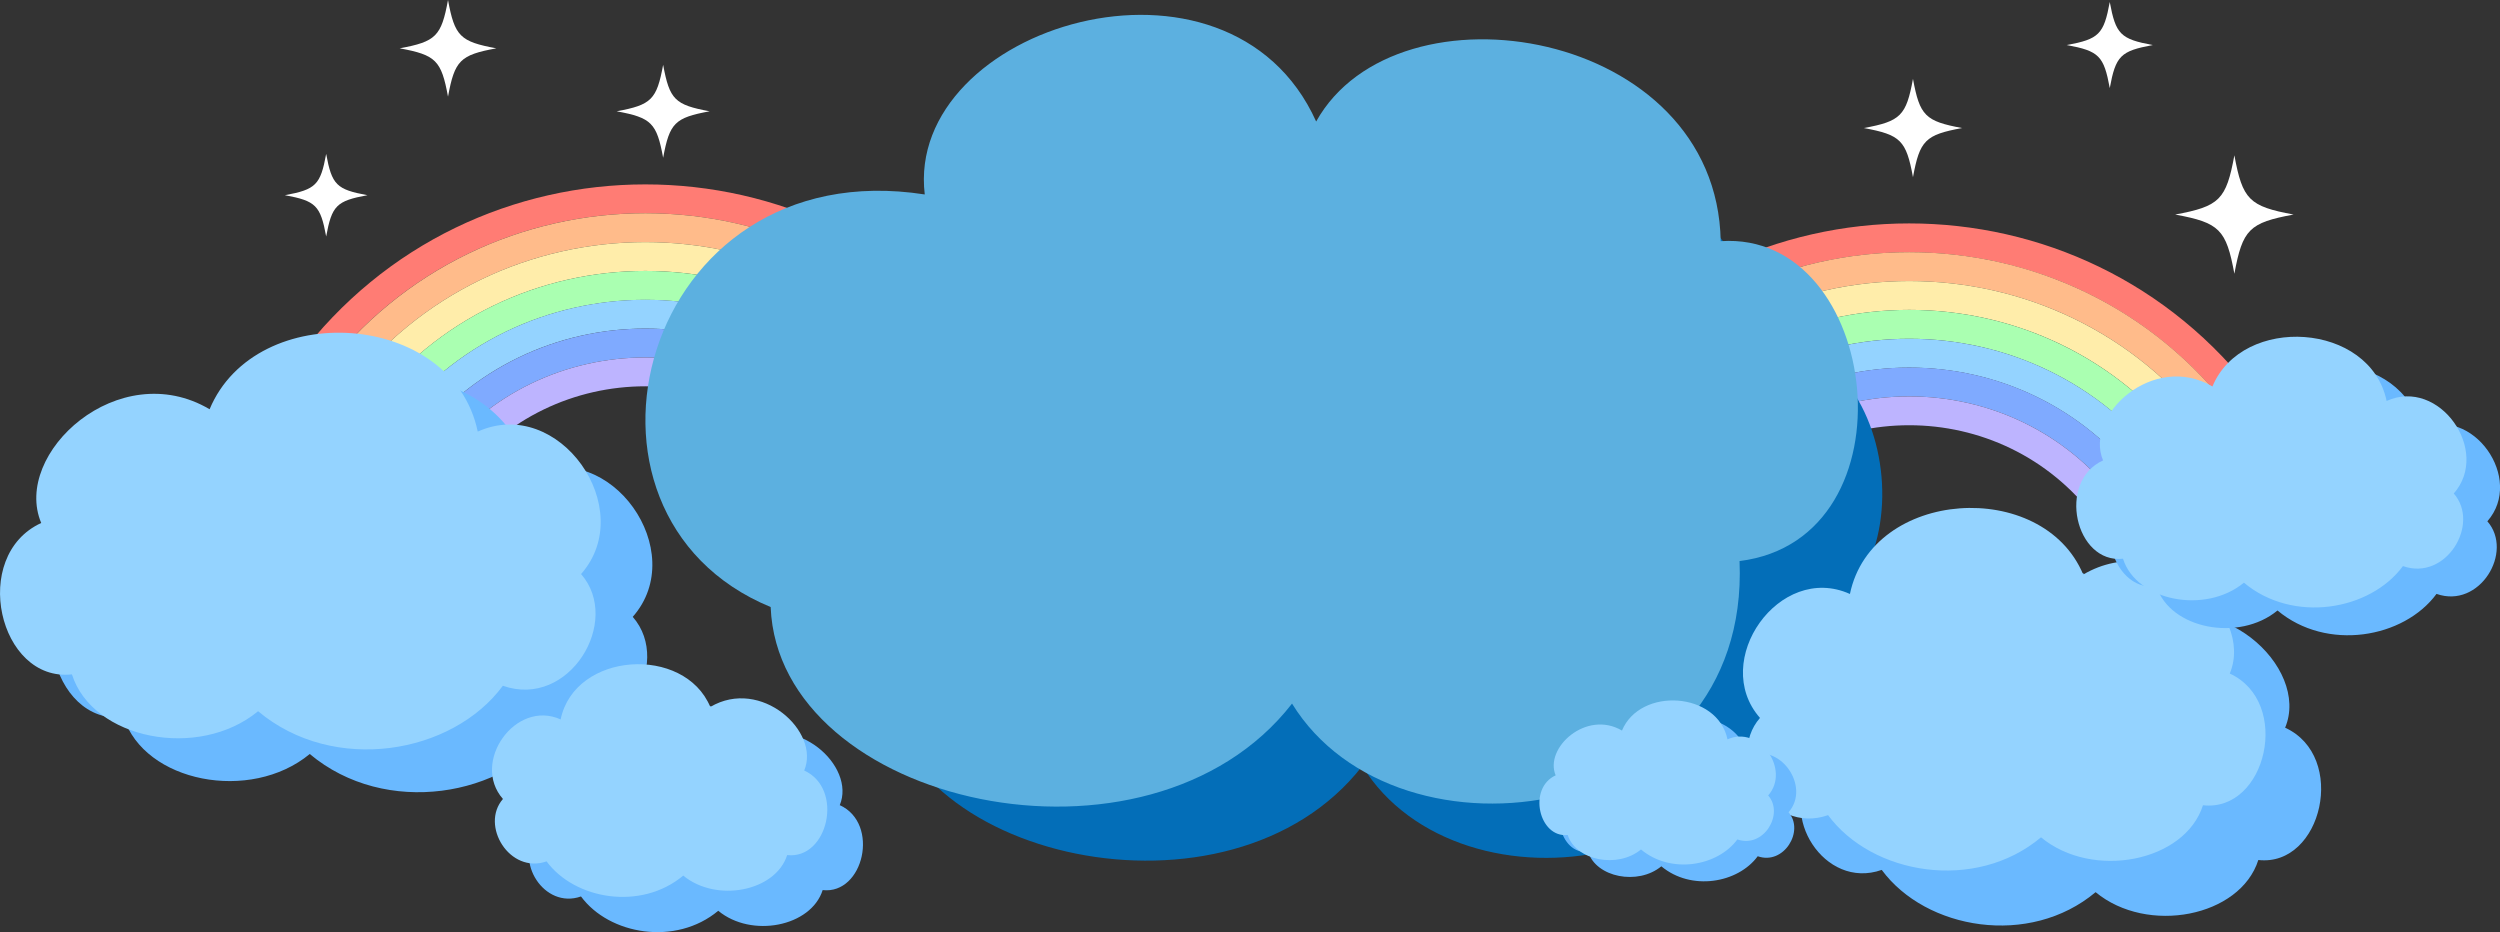 <?xml version="1.0" encoding="UTF-8"?><svg xmlns="http://www.w3.org/2000/svg" viewBox="0 0 298.54 111.31"><rect x="0" y="0" width="298.54" height="111.31" fill="#333333" stroke="none"/><defs><style>.d{fill:#036eb8;}.e{fill:#fff;}.f{fill:#ffedaa;}.g{fill:#ffbb8a;}.h{fill:#ff7c74;}.i{fill:#6ab9ff;}.j{fill:#7faaff;}.k{fill:#bdb4ff;}.l{fill:#aaffb1;}.m{fill:#94d3ff;}.n{fill:#5cb0e0;}</style></defs><g id="a"/><g id="b"><g id="c"><g><g><path class="h" d="M115.8,44.82c-19.38-25.81-58.09-25.81-77.47,0-.92-.69-1.84-1.38-2.75-2.07,20.75-27.64,62.22-27.64,82.98,0-.92,.69-1.84,1.38-2.75,2.07Z"/><path class="g" d="M113.05,46.89c-18-23.97-53.96-23.97-71.96,0-.92-.69-1.84-1.38-2.75-2.07,19.38-25.81,58.09-25.81,77.47,0-.92,.69-1.84,1.38-2.75,2.07Z"/><path class="f" d="M110.3,48.96c-16.62-22.14-49.83-22.14-66.46,0-.92-.69-1.84-1.38-2.75-2.07,18-23.97,53.96-23.97,71.96,0-.92,.69-1.84,1.38-2.75,2.07Z"/><path class="l" d="M107.54,51.03c-15.24-20.3-45.71-20.3-60.95,0-.92-.69-1.84-1.38-2.75-2.07,16.62-22.14,49.83-22.14,66.46,0-.92,.69-1.84,1.38-2.75,2.07Z"/><path class="m" d="M104.79,53.09c-13.87-18.47-41.58-18.47-55.44,0-.92-.69-1.84-1.38-2.75-2.07,15.24-20.3,45.71-20.3,60.95,0-.92,.69-1.84,1.38-2.75,2.07Z"/><path class="j" d="M102.04,55.16c-12.49-16.63-37.45-16.63-49.94,0-.92-.69-1.84-1.38-2.75-2.07,13.87-18.47,41.58-18.47,55.44,0-.92,.69-1.84,1.38-2.75,2.07Z"/><path class="k" d="M99.28,57.23c-11.11-14.8-33.32-14.8-44.43,0-.92-.69-1.84-1.38-2.75-2.07,12.49-16.63,37.45-16.63,49.94,0-.92,.69-1.84,1.38-2.75,2.07Z"/></g><g><path class="h" d="M266.72,49.48c-19.38-25.81-58.09-25.81-77.47,0-.92-.69-1.84-1.38-2.75-2.07,20.75-27.64,62.22-27.64,82.98,0-.92,.69-1.84,1.38-2.75,2.07Z"/><path class="g" d="M263.97,51.54c-18-23.97-53.96-23.97-71.96,0-.92-.69-1.84-1.38-2.75-2.07,19.38-25.81,58.09-25.81,77.47,0-.92,.69-1.84,1.38-2.75,2.07Z"/><path class="f" d="M261.22,53.61c-16.62-22.14-49.83-22.14-66.46,0-.92-.69-1.84-1.38-2.75-2.07,18-23.97,53.96-23.97,71.96,0-.92,.69-1.84,1.38-2.75,2.07Z"/><path class="l" d="M258.46,55.68c-15.24-20.3-45.71-20.3-60.95,0-.92-.69-1.84-1.38-2.75-2.07,16.62-22.14,49.83-22.14,66.46,0l-2.75,2.07Z"/><path class="m" d="M255.71,57.75c-13.87-18.47-41.58-18.47-55.44,0-.92-.69-1.84-1.38-2.75-2.07,15.24-20.3,45.71-20.3,60.95,0-.92,.69-1.84,1.38-2.75,2.07Z"/><path class="j" d="M252.96,59.81c-12.49-16.63-37.45-16.63-49.94,0-.92-.69-1.84-1.38-2.75-2.07,13.87-18.47,41.58-18.47,55.44,0-.92,.69-1.84,1.38-2.75,2.07Z"/><path class="k" d="M250.2,61.88c-11.11-14.8-33.32-14.8-44.43,0-.92-.69-1.84-1.38-2.75-2.07,12.49-16.63,37.45-16.63,49.94,0-.92,.69-1.84,1.38-2.75,2.07Z"/></g><path class="i" d="M11.09,67.56c-3.49-8.31,9.27-19.98,20.11-13.58,5.55-13.29,29-11.82,32.02,2.67,9.69-4.37,19.22,9.21,12.34,17.01,4.92,5.63-1.43,16.14-9.34,13.34-6.02,8.17-20.19,10.62-29.23,3.04-7.09,5.86-19.76,3.38-22.23-4.4-8.74,.98-12.22-14.17-3.66-18.08Z"/><path class="i" d="M272.88,86.9c3.05-7.26-8.11-17.46-17.57-11.87-4.85-11.61-25.34-10.33-27.98,2.33-8.47-3.82-16.79,8.05-10.78,14.86-4.3,4.92,1.25,14.11,8.16,11.66,5.26,7.14,17.64,9.28,25.54,2.66,6.19,5.12,17.27,2.96,19.43-3.84,7.63,.85,10.68-12.38,3.2-15.8Z"/><path class="d" d="M105.46,80.88c-24.75-10.2-14.25-50.11,16.91-45.27-2.19-18.43,33.36-29.32,42.95-8.01,8.88-15.95,43.98-10.24,44.4,13.13,17.62-1.2,21.59,32.66,2.07,35.1,1.22,28.98-37.54,34.45-49.11,15.64-15.74,20.27-56.33,11.17-57.22-10.59Z"/><path class="n" d="M92.03,72.49c-26.93-11.1-15.51-54.53,18.4-49.27-2.39-20.05,36.3-31.9,46.74-8.71,9.67-17.36,47.86-11.14,48.31,14.29,19.17-1.3,23.5,35.54,2.25,38.2,1.33,31.53-40.85,37.49-53.44,17.02-17.13,22.06-61.3,12.15-62.26-11.52Z"/><path class="m" d="M266.27,80.43c3.04-7.23-8.07-17.38-17.5-11.82-4.83-11.56-25.23-10.29-27.86,2.32-8.43-3.8-16.72,8.01-10.74,14.8-4.28,4.9,1.25,14.04,8.13,11.61,5.24,7.11,17.57,9.24,25.43,2.65,6.16,5.1,17.19,2.94,19.34-3.83,7.6,.85,10.63-12.33,3.19-15.73Z"/><path class="m" d="M4.92,62.45c-3.49-8.31,9.27-19.98,20.11-13.58,5.55-13.29,29-11.82,32.02,2.67,9.69-4.37,19.22,9.21,12.34,17.01,4.92,5.63-1.43,16.14-9.34,13.34-6.02,8.17-20.19,10.62-29.23,3.04-7.09,5.86-19.76,3.38-22.23-4.4-8.74,.98-12.22-14.17-3.66-18.08Z"/><path class="i" d="M255.15,58.3c-2.27-5.4,6.02-12.98,13.06-8.83,3.6-8.63,18.84-7.68,20.8,1.73,6.29-2.84,12.48,5.98,8.02,11.05,3.2,3.66-.93,10.49-6.07,8.67-3.91,5.31-13.12,6.9-18.99,1.98-4.6,3.81-12.84,2.2-14.44-2.86-5.68,.63-7.94-9.21-2.38-11.74Z"/><path class="m" d="M251.14,54.98c-2.27-5.4,6.02-12.98,13.06-8.83,3.6-8.63,18.84-7.68,20.8,1.73,6.29-2.84,12.48,5.98,8.02,11.05,3.2,3.66-.93,10.49-6.07,8.67-3.91,5.31-13.12,6.9-18.99,1.98-4.6,3.81-12.84,2.2-14.44-2.86-5.68,.63-7.94-9.21-2.38-11.74Z"/><path class="i" d="M100.28,96.15c1.96-4.66-5.2-11.2-11.27-7.62-3.11-7.45-16.26-6.63-17.95,1.5-5.43-2.45-10.77,5.16-6.92,9.54-2.76,3.16,.8,9.05,5.24,7.48,3.37,4.58,11.32,5.95,16.39,1.71,3.97,3.29,11.08,1.9,12.47-2.47,4.9,.55,6.85-7.95,2.05-10.14Z"/><path class="m" d="M96.04,92c1.95-4.64-5.18-11.15-11.22-7.58-3.1-7.42-16.19-6.6-17.87,1.49-5.41-2.44-10.73,5.14-6.89,9.5-2.75,3.15,.8,9.01,5.21,7.45,3.36,4.56,11.27,5.93,16.32,1.7,3.96,3.27,11.03,1.89,12.41-2.45,4.88,.55,6.82-7.91,2.05-10.09Z"/><path class="i" d="M188.2,94.6c-1.38-3.27,3.65-7.86,7.92-5.35,2.18-5.23,11.42-4.65,12.6,1.05,3.81-1.72,7.56,3.62,4.86,6.7,1.94,2.22-.56,6.35-3.68,5.25-2.37,3.22-7.95,4.18-11.51,1.2-2.79,2.31-7.78,1.33-8.75-1.73-3.44,.38-4.81-5.58-1.44-7.12Z"/><path class="m" d="M185.77,92.59c-1.38-3.27,3.65-7.86,7.92-5.35,2.18-5.23,11.42-4.65,12.6,1.05,3.81-1.72,7.56,3.62,4.86,6.7,1.94,2.22-.56,6.35-3.68,5.25-2.37,3.22-7.95,4.18-11.51,1.2-2.79,2.31-7.78,1.33-8.75-1.73-3.44,.38-4.81-5.58-1.44-7.12Z"/><path class="e" d="M257.08,5.38c-3.85,.71-4.43,1.28-5.14,5.14-.71-3.85-1.28-4.43-5.14-5.14,3.85-.71,4.43-1.28,5.14-5.14,.71,3.85,1.28,4.43,5.14,5.14Z"/><path class="e" d="M234.31,15.29c-4.4,.81-5.06,1.47-5.87,5.87-.81-4.4-1.47-5.06-5.87-5.87,4.4-.81,5.06-1.47,5.87-5.87,.81,4.4,1.47,5.06,5.87,5.87Z"/><path class="e" d="M273.89,25.62c-5.3,.98-6.09,1.77-7.07,7.07-.98-5.3-1.77-6.09-7.07-7.07,5.3-.98,6.09-1.77,7.07-7.07,.98,5.3,1.77,6.09,7.07,7.07Z"/><path class="e" d="M84.74,13.29c-4.16,.77-4.78,1.39-5.55,5.55-.77-4.16-1.39-4.78-5.55-5.55,4.16-.77,4.78-1.39,5.55-5.55,.77,4.16,1.39,4.78,5.55,5.55Z"/><path class="e" d="M59.27,5.77c-4.33,.8-4.97,1.44-5.77,5.77-.8-4.33-1.44-4.97-5.77-5.77,4.33-.8,4.97-1.44,5.77-5.77,.8,4.33,1.44,4.97,5.77,5.77Z"/><path class="e" d="M43.88,23.31c-3.7,.68-4.25,1.23-4.93,4.93-.68-3.7-1.23-4.25-4.93-4.93,3.7-.68,4.25-1.23,4.93-4.93,.68,3.7,1.23,4.25,4.93,4.93Z"/></g></g></g></svg>